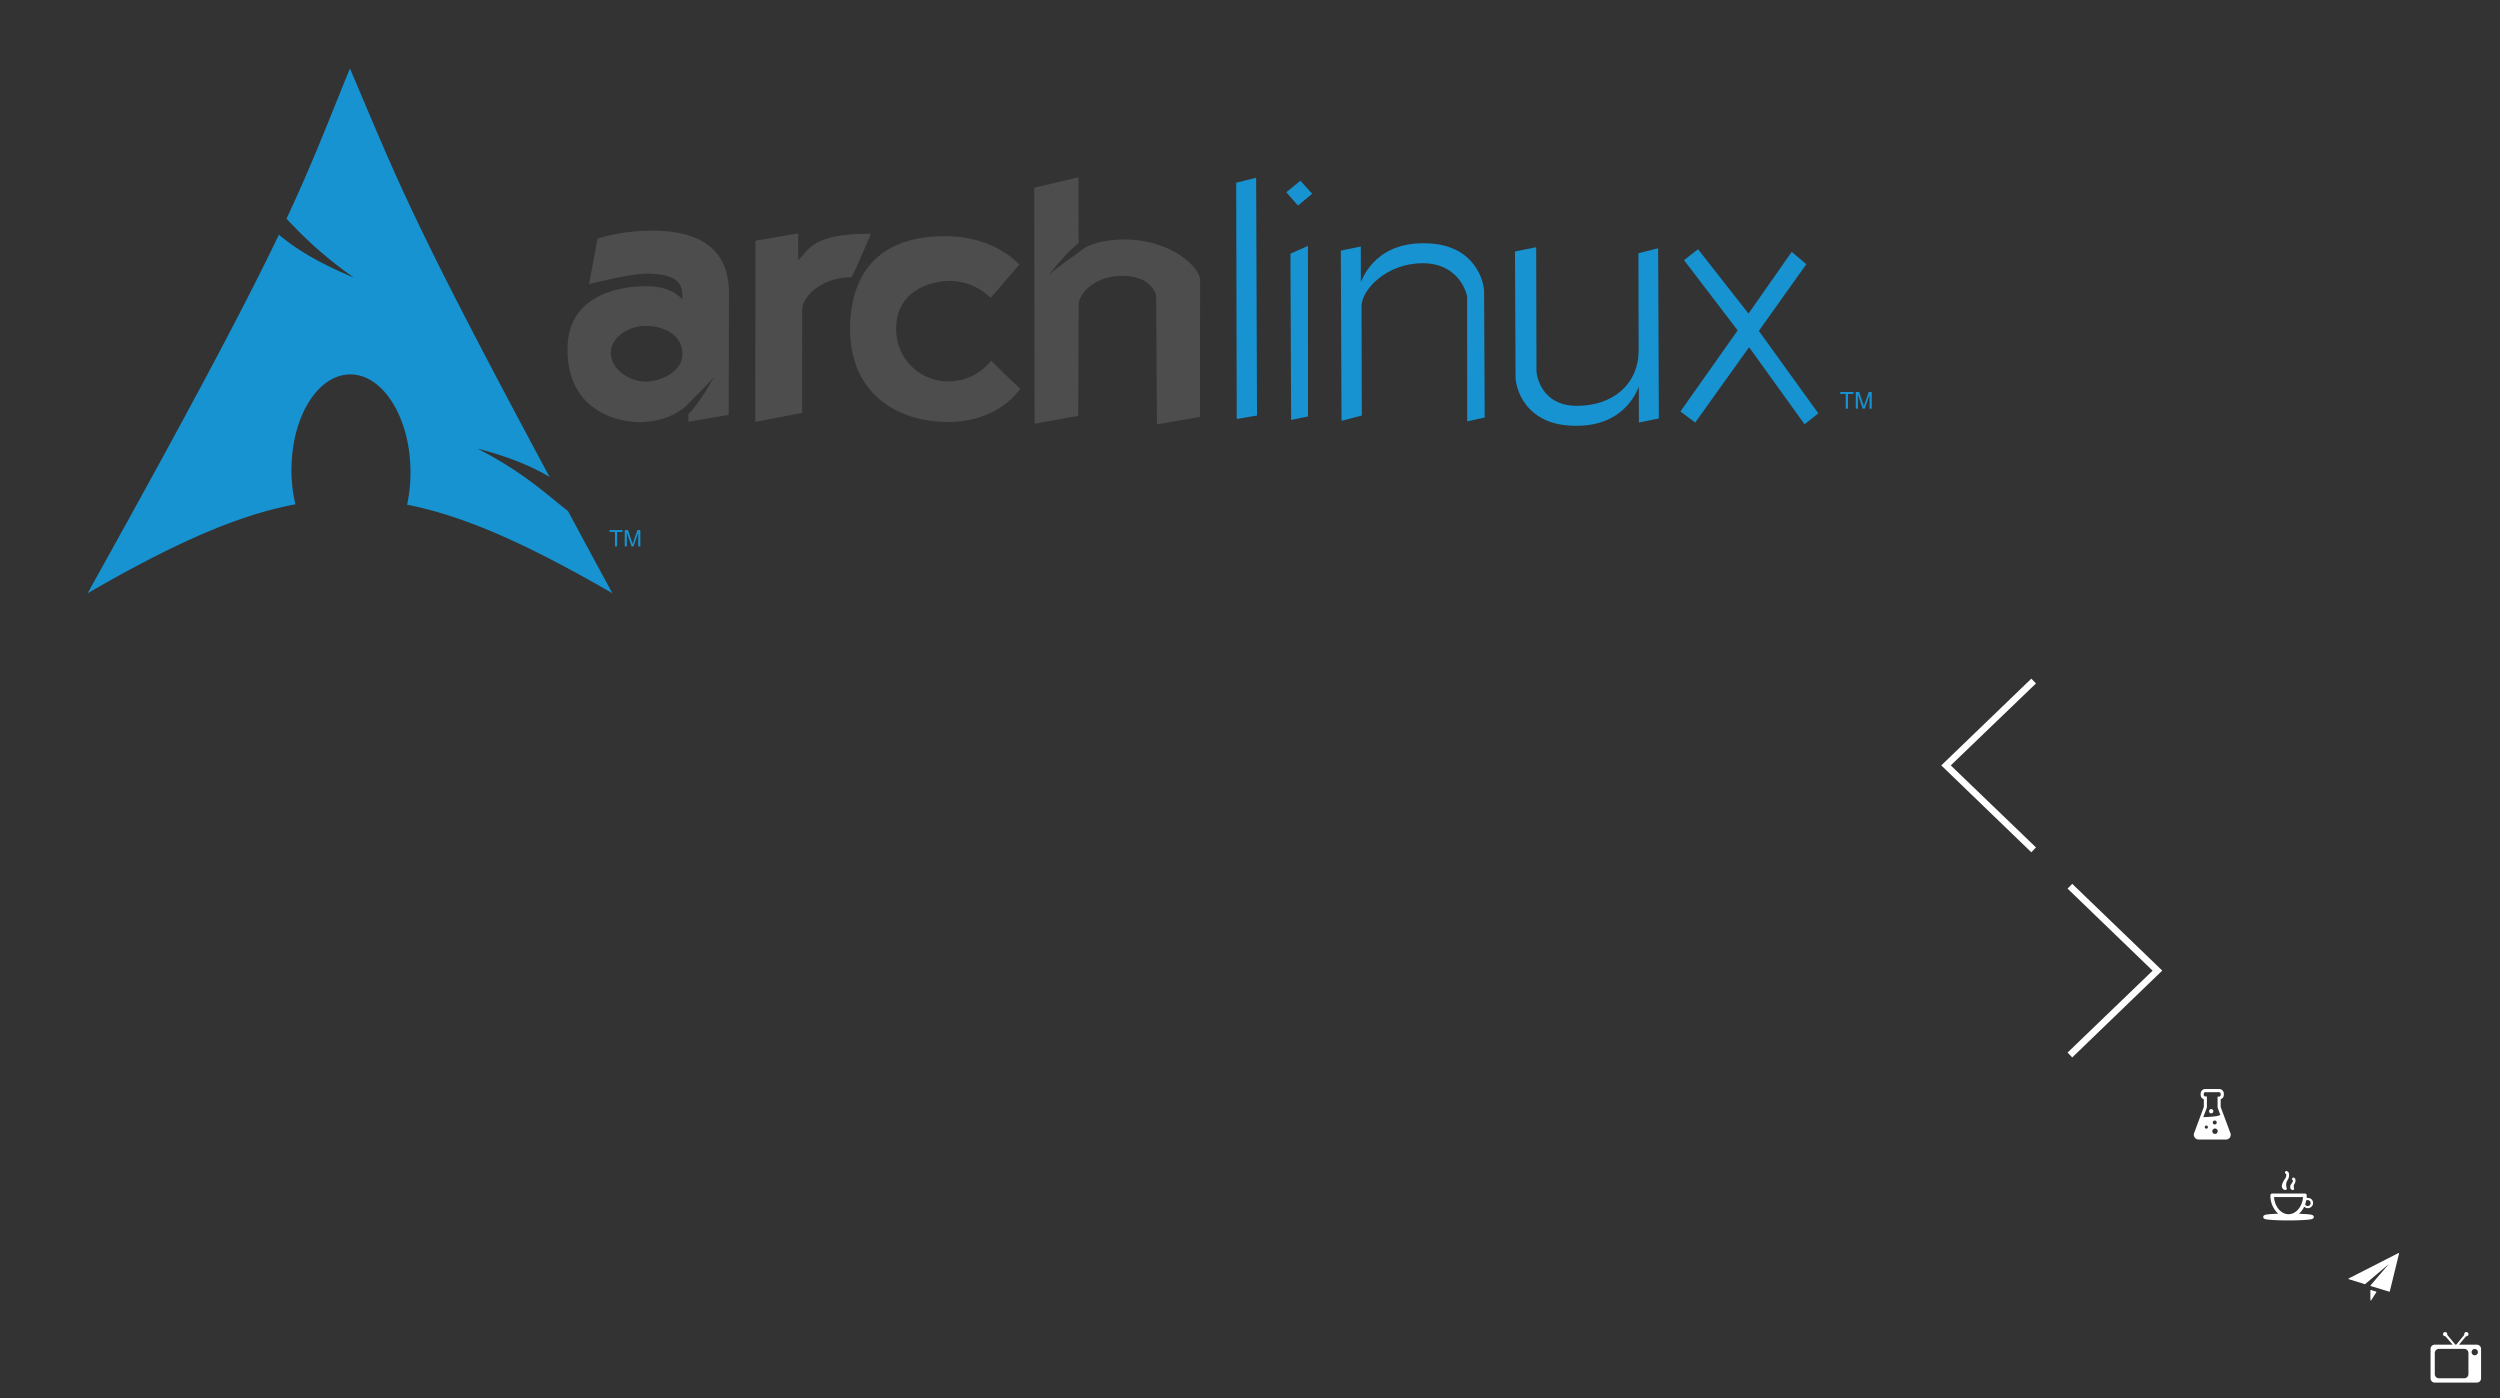 <?xml version="1.0" encoding="UTF-8" standalone="no"?><svg width="792" height="443" viewBox="0 0 792 443" xmlns="http://www.w3.org/2000/svg" xmlns:xlink="http://www.w3.org/1999/xlink"><rect x="0" y="0" width="792" height="443" fill="#333333" stroke="none"/><svg version="1" width="610" height="209.42" viewBox="-5 -5 610 209.42" id="areto"><defs><linearGradient x1="112.499" y1="6.137" x2="112.499" y2="129.347" id="aa" gradientUnits="userSpaceOnUse" gradientTransform="translate(287 -83)"><stop offset="0" stop-color="#fff" stop-opacity="0"/><stop offset="1" stop-color="#fff" stop-opacity=".275"/><midPointStop offset=".5" stop-color="#fff"/></linearGradient><linearGradient id="ab"><stop offset="0" stop-opacity="0"/><stop offset="1" stop-opacity=".371"/></linearGradient></defs><g transform="matrix(.875 0 0 .875 -20.047 -106.393)"><g transform="matrix(.638 0 0 .638 36.486 2.171)" fill="#4d4d4d" fill-rule="evenodd"><path d="M339.969 309.094c-14.472-.024-26.481 2.943-31.125 4.562l-4.781 25.813c-.012.095 23.795-6.349 34.28-5.969 17.362.624 18.96 6.635 18.657 14.75.296.475-4.48-7.332-19.5-7.594-18.95-.327-45.693 6.71-45.656 35.313-.511 32.174 24.033 41.639 40.75 41.812 15.028-.273 22.077-5.691 25.937-8.594 5.071-5.302 10.873-10.634 16.406-17.03-5.235 9.512-9.774 16.09-14.5 21.124v4.25l22.844-3.844.156-62.093c-.23-8.789 5.042-42.419-43.468-42.5zm-3.281 54.062c9.468.13 20.327 4.797 20.343 16.031.05 10.219-12.8 15.712-21.156 15.625-8.36-.086-19.45-6.57-19.5-16.53.16-8.905 10.46-15.355 20.313-15.126zM398.501 314.831l-.155 102.827 26.612-5.127.045-58.301c.006-8.681 12.406-18.825 27.963-18.663 3.302-5.974 9.508-21.242 11.02-24.715-34.756-.084-35.198 9.99-41.243 14.945-.063-9.453-.022-15.128-.022-15.128l-24.22 4.162zM548.269 328.33c-.257-.12-13.88-15.934-41.267-16.058-25.652-.427-54.425 9.519-54.886 52.532.225 37.819 27.64 52.599 55.032 52.887 29.312.304 40.976-18.33 41.676-18.791-3.498-3.033-16.598-16.014-16.598-16.014s-8.183 11.651-24.058 11.8c-15.88.15-29.683-12.274-29.878-29.61-.204-17.335 12.688-26.728 29.997-27.486 14.985-.003 23.63 9.673 23.63 9.673l16.352-18.932zM581.813 278.844l-25.125 5.906.187 133.938 24.75-4.47.281-63.03c.053-6.61 9.562-16.76 25.438-16.438 15.18.158 18.572 10.118 18.531 11.375l.438 72.969 24.406-4.313.093-77.375c.161-7.445-16.308-23.17-42.78-23.281-12.582.02-19.549 2.868-23.095 4.969-6.066 4.685-13 9.175-19.812 14.906 6.298-8.091 11.585-13.685 16.75-17.844l-.063-37.312z"/></g><g transform="matrix(.944 0 .013 .944 78.346 -412.489)" fill="#1793d1" fill-rule="evenodd"><path d="M400.676 629.796l7.681-1.916-.928 91.208-7.796 1.325 1.043-90.617zM421.103 657.018l6.75-2.987-.868 65.4-6.498 1.338.616-63.751zm-1.26-23.584l5.47-4.415 4.423 5-5.475 4.532-4.419-5.117zM440.443 655.826l7.677-1.562-.157 13.672c-.007.587 4.42-15.273 24.685-14.92 19.68.109 22.684 15.346 22.53 18.762l-.438 48.078-6.73 1.456.632-47.489c.098-1.386-2.881-13.114-16.789-13.157-13.905-.04-23.683 10.1-23.758 16.58l-.481 41.834-7.804 2.031.633-65.285zM561.533 720.202l-7.678 1.562.158-13.672c.007-.588-4.422 15.274-24.685 14.92-19.68-.109-22.684-15.345-22.53-18.762l.438-48.078 8.157-1.642-.546 47.49c-.015 1.296 1.368 13.3 15.276 13.342 13.905.04 23.766-8.373 24.014-21.044l.431-37.47 7.598-1.931-.633 65.285zM577.455 655.287l-5.428 4.2 20.2 26.933-22.392 31.116 5.635 4.226 21.044-28.896 20.878 29.581 5.327-4.2-22.375-31.63 18.57-25.577-5.533-4.734-16.92 23.668-19.006-24.687z"/></g><path d="M143.9 140.651c-8.458 20.735-13.559 34.297-22.975 54.416 5.773 6.12 12.86 13.246 24.368 21.294-12.373-5.09-20.812-10.202-27.119-15.506-12.05 25.145-30.93 60.963-69.243 129.804 30.113-17.385 53.456-28.103 75.21-32.192a55.13 55.13 0 0 1-1.43-12.898l.036-.965c.478-19.292 10.514-34.128 22.403-33.121 11.888 1.007 21.129 17.473 20.651 36.765-.09 3.63-.5 7.123-1.215 10.362 21.519 4.21 44.612 14.9 74.317 32.049-5.857-10.784-11.085-20.505-16.078-29.763-7.864-6.095-16.067-14.028-32.8-22.616 11.501 2.988 19.736 6.436 26.154 10.29-50.762-94.51-54.872-107.069-72.28-147.919z" fill="#1793d1" fill-rule="evenodd"/><g font-size="8.441" font-weight="400" fill="#1793d1" font-family="DejaVu Sans Mono"><path d="M685.467 263.836v-5.33h-1.99v-.712h4.789v.713h-2v5.33h-.8M689.098 263.836v-6.042h1.204l1.43 4.278c.132.399.228.697.289.895.068-.22.175-.543.321-.97l1.447-4.203h1.076v6.042h-.771v-5.057l-1.756 5.057h-.721l-1.748-5.144v5.144h-.77"/></g><g font-size="8.251" font-weight="400" fill="#1793d1" font-family="DejaVu Sans Mono"><path d="M239.84 313.7v-5.21h-1.945v-.697h4.681v.697h-1.954v5.21h-.781M243.39 313.7v-5.907h1.177l1.398 4.182c.128.39.222.681.282.875.067-.215.171-.53.314-.947l1.414-4.11h1.052v5.907h-.754v-4.944l-1.716 4.944h-.705l-1.709-5.028v5.028h-.753"/></g></g></svg><svg id="arrow-left" data-name="Слой 1" viewBox="-5 -5 39.99 64.97" width="39.99" height="64.97" x="610" y="210"><defs><style>.bcls-1{fill:#fff}</style></defs><title>arrow-left</title><path class="bcls-1" d="M28.52 55L0 27.48 28.52 0 30 1.51 3 27.48l27 25.98z"/></svg><svg id="arrow-right" data-name="Слой 1" viewBox="-5 -5 39.99 64.97" width="39.99" height="64.97" x="650" y="275"><defs><style>.ccls-1{fill:#fff}</style></defs><title>arrow-right</title><path class="ccls-1" d="M1.48 55L30 27.48 1.48 0 0 1.51l26.95 26L0 53.46z"/></svg><svg id="ico_chim" viewBox="-5 -5 21.68 25.95" width="21.68" height="25.95" x="690" y="340"><defs><style>.dico-chim__path{fill:#fff}</style></defs><path class="dico-chim__path" d="M11.58 13.95L8.51 5.68V3.25a1.47 1.47 0 0 0 1-1.39v-.39A1.47 1.47 0 0 0 8 0H3.65a1.47 1.47 0 0 0-1.48 1.47v.4a1.47 1.47 0 0 0 1 1.38v2.43L.11 13.93a1.45 1.45 0 0 0 .14 1.37 1.48 1.48 0 0 0 1.23.7h8.72a1.48 1.48 0 0 0 1.23-.65 1.44 1.44 0 0 0 .15-1.4zm-8.11-1.88a.5.5 0 1 1 .5.5.5.5 0 0 1-.5-.5zm3.25.44a.86.86 0 1 1-.87.86.87.87 0 0 1 .87-.86zM6 10.62a.63.63 0 1 1 .63.62.63.63 0 0 1-.63-.62zM4.15 5.85V2.36h-.5a.5.5 0 0 1-.5-.5v-.39a.5.5 0 0 1 .5-.47H8a.5.5 0 0 1 .5.5v.4a.5.5 0 0 1-.51.5h-.46v3.45l.86 2.32c-.64.66-5.31.73-5.31.73H3z"/><path class="dico-chim__path" d="M5.5 7.72A.68.68 0 1 0 4.82 7a.68.68 0 0 0 .68.72z"/></svg><svg id="ico_coffe" viewBox="-5 -5 26.01 25.63" width="26.01" height="25.63" x="712" y="366"><defs><style>.eico-coffe__path{fill:#fff}</style></defs><path class="eico-coffe__path" d="M13.31 13.61c-.6 0-1.29-.08-2-.1a6.84 6.84 0 0 0 1.67-2.25 1.58 1.58 0 0 0 2 .24 1.61 1.61 0 0 0-1.22-2.95v-.88a.56.56 0 0 0-.56-.56H2.83a.56.56 0 0 0-.56.56 7.72 7.72 0 0 0 2.46 5.83c-.74 0-1.43.06-2 .1-2.12.15-2.73.29-2.73.94s.61.79 2.7.93c1.42.1 3.3.16 5.3.16s3.88-.06 5.3-.16c2.09-.15 2.7-.29 2.7-.93s-.6-.79-2.69-.93zm.27-4.29a.93.93 0 0 1 1.29.32.94.94 0 0 1 .11.71.93.93 0 0 1-.42.58.93.93 0 0 1-1.29-.31 8.35 8.35 0 0 0 .31-1.31zM3.41 8.24h9.19c-.22 3-2.2 5.42-4.59 5.42s-4.38-2.39-4.6-5.42zM7 6a.45.45 0 0 0 .42-.61 3.19 3.19 0 0 1 .12-2.3 2.93 2.93 0 0 0 .58-2.4A1.07 1.07 0 0 0 7.46 0a.45.45 0 0 0-.56.3.45.45 0 0 0 .28.56.22.22 0 0 1 .1.13 2.06 2.06 0 0 1-.48 1.58l-.15.23c-.7 1.09-.91 1.92-.65 2.5A1.21 1.21 0 0 0 7 6zM9.35 6a.42.42 0 0 0 .4-.57 1.81 1.81 0 0 1 .06-1.28 1.9 1.9 0 0 0 .36-1.58.81.81 0 0 0-.5-.5.43.43 0 0 0-.52.29.42.42 0 0 0 0 .32.42.42 0 0 0 .25.2 1.16 1.16 0 0 1-.28.83L9 3.9a1.74 1.74 0 0 0-.38 1.66.88.88 0 0 0 .73.44z"/></svg><svg id="ico_plane" viewBox="-5 -5 26 25" width="26" height="25" x="739" y="392"><defs><style>.fico-plane__path{fill:#fff}</style></defs><path class="fico-plane__path" d="M15.94 0a.16.16 0 0 0-.17 0L.09 8a.16.16 0 0 0-.09.11.16.16 0 0 0 .11.14l5 1.56a.16.16 0 0 0 .16 0l7.54-6.39L7 10.18a.16.16 0 0 0 0 .15.16.16 0 0 0 .11.11l5.82 1.76h.08a.16.16 0 0 0 .08-.1L16 .2a.16.16 0 0 0-.06-.2zM8.76 12.17l-1.61-.49a.16.16 0 0 0-.21.15v3a.16.16 0 0 0 .12.15.16.16 0 0 0 .14-.07l1.61-2.52a.16.16 0 0 0 0-.14.16.16 0 0 0-.05-.08z"/></svg><svg id="ico_tv" viewBox="-5 -5 26.01 25.97" width="26.01" height="25.97" x="765" y="417"><defs><style>.gico-tv__path{fill:#fff}</style></defs><path class="gico-tv__path" d="M14.68 4H9l2.24-2.68h.1a.67.67 0 1 0-.67-.65.66.66 0 0 0 0 .23L8.13 4h-.25L5.29.89a.67.67 0 0 0 0-.23.67.67 0 1 0-.67.67h.1L7 4H1.33A1.33 1.33 0 0 0 0 5.32v9.32A1.33 1.33 0 0 0 1.33 16h13.35A1.33 1.33 0 0 0 16 14.64V5.32A1.33 1.33 0 0 0 14.68 4zM12 13.31a1.33 1.33 0 0 1-1.33 1.33h-8a1.33 1.33 0 0 1-1.33-1.33V6.66a1.33 1.33 0 0 1 1.33-1.34h8A1.33 1.33 0 0 1 12 6.66v6.66zm2-5.95a1 1 0 1 1 1-1 1 1 0 0 1-1 1z"/></svg></svg>